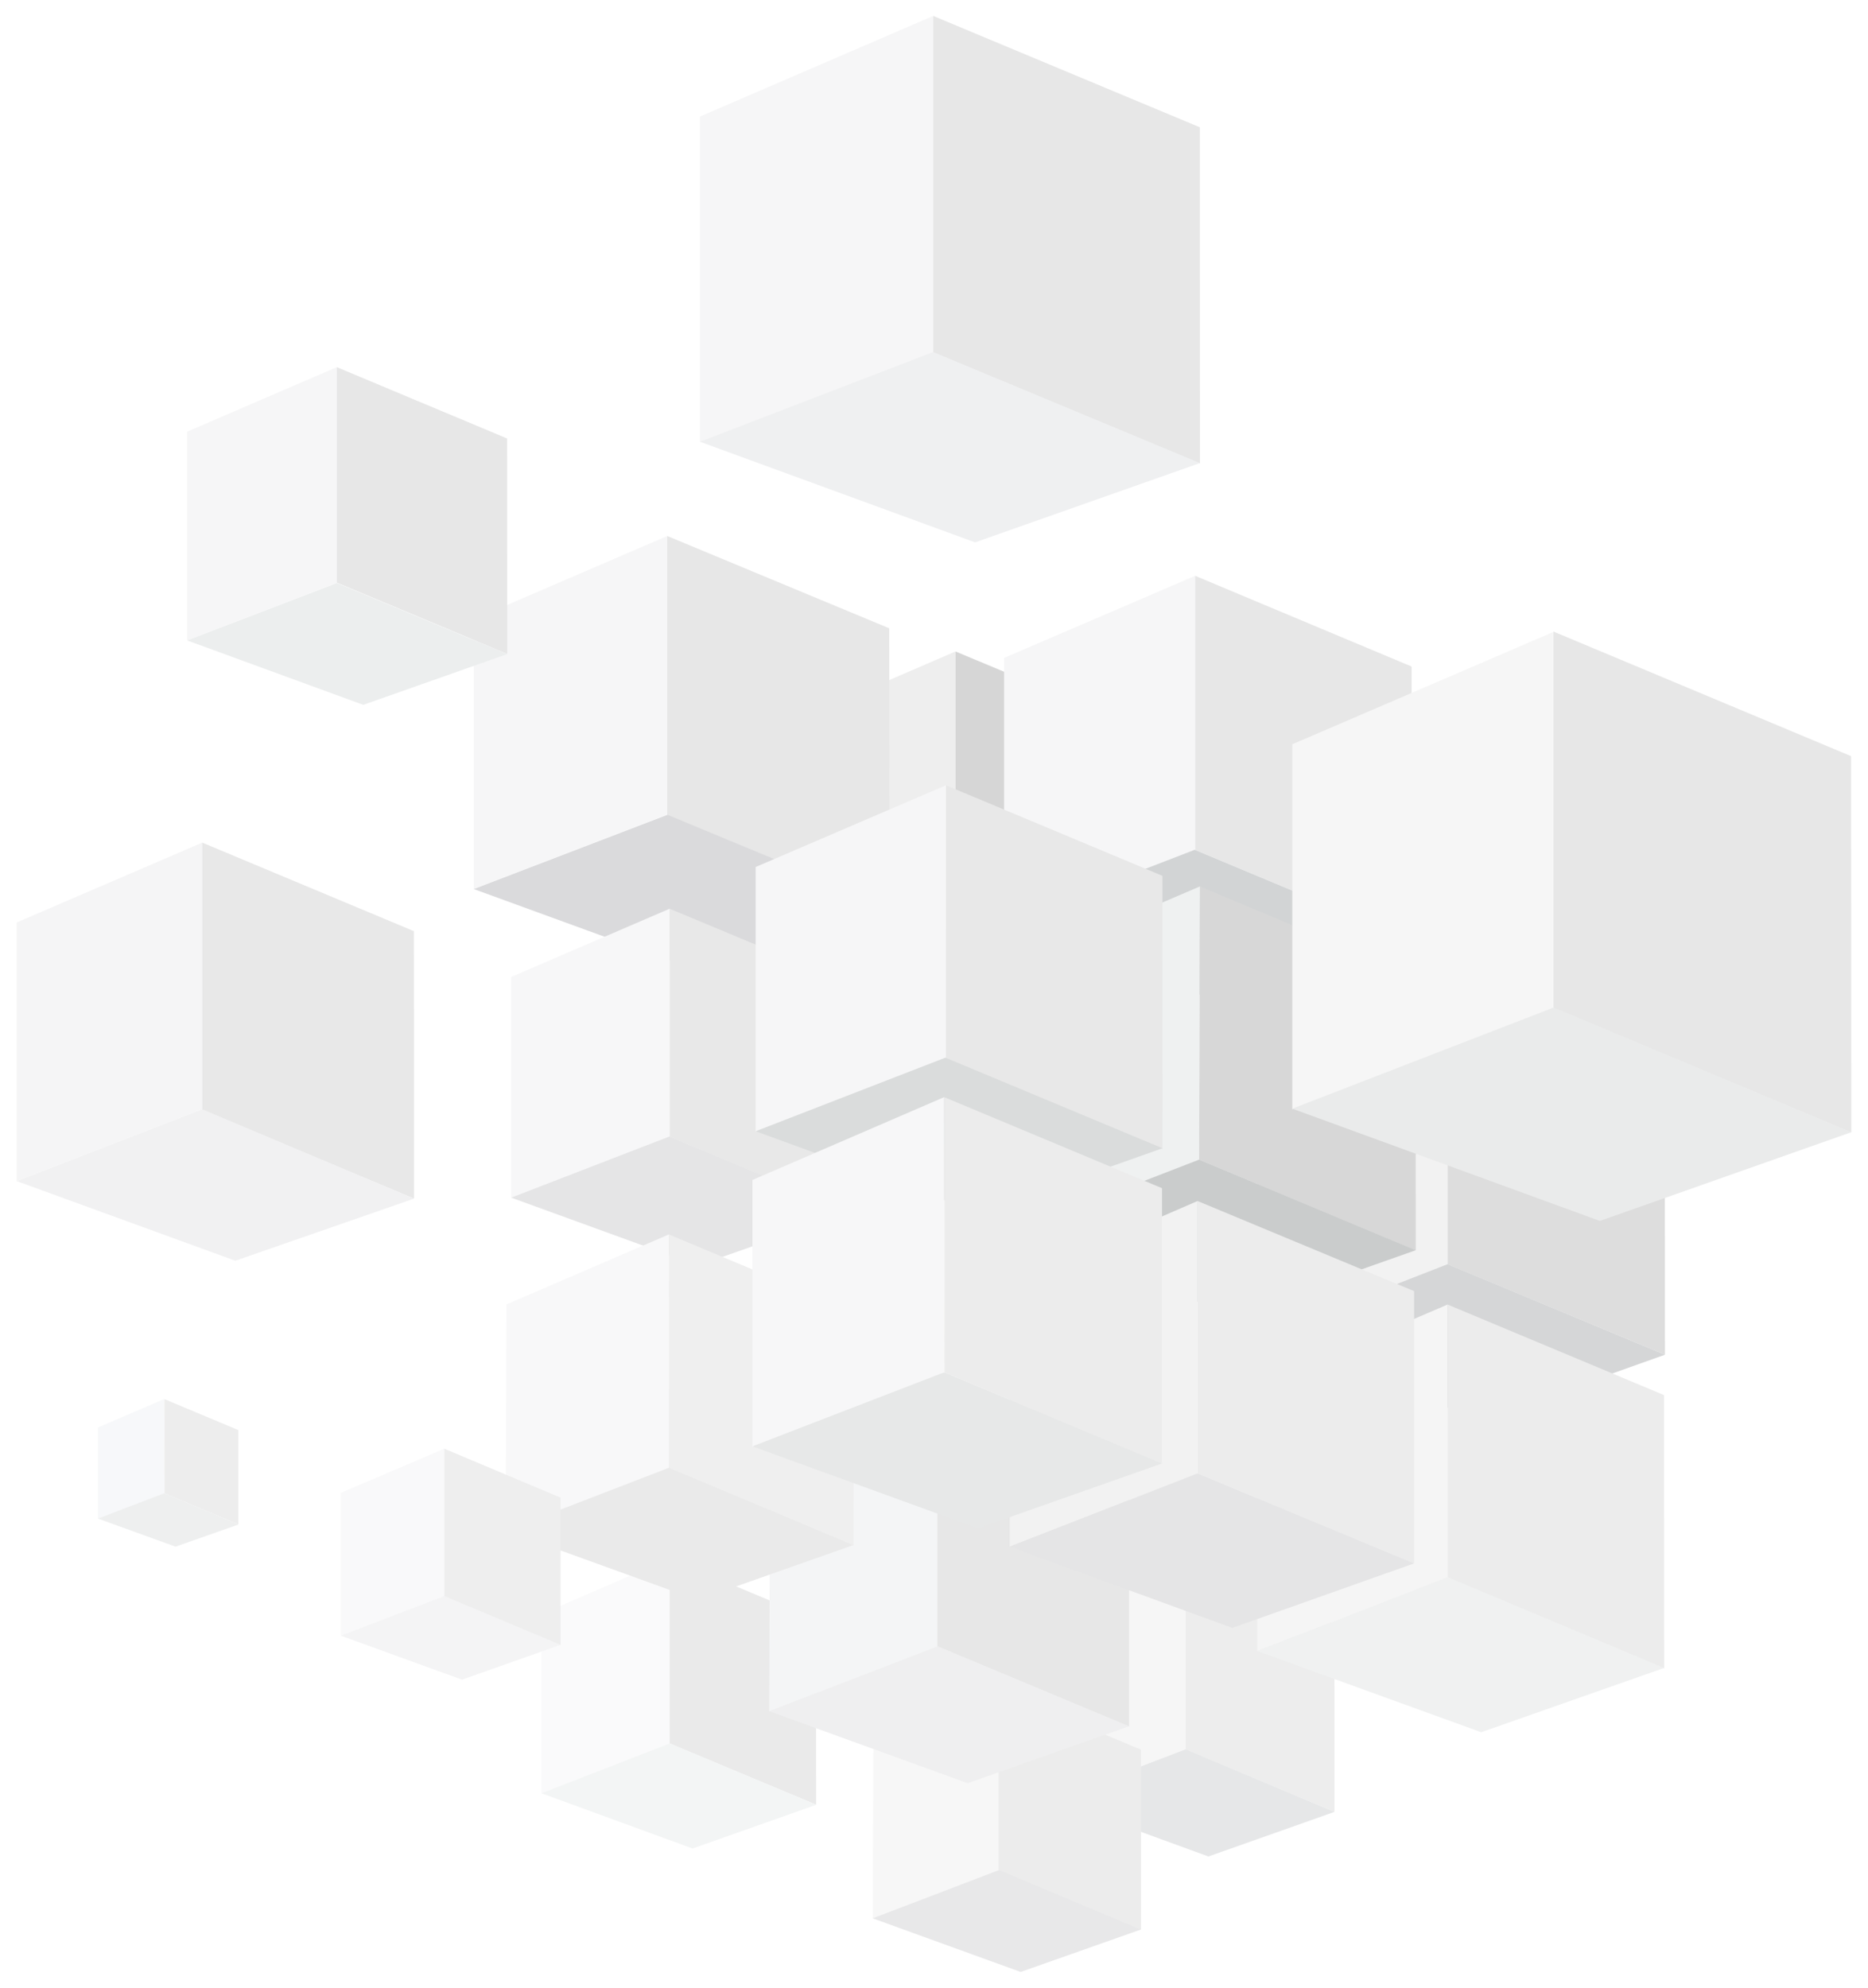 <?xml version="1.0" encoding="UTF-8"?>
<svg width="2346px" height="2496px" viewBox="0 0 2346 2496" version="1.1" xmlns="http://www.w3.org/2000/svg" xmlns:xlink="http://www.w3.org/1999/xlink">
    <!-- Generator: Sketch 52.4 (67378) - http://www.bohemiancoding.com/sketch -->
    <title>Cubes</title>
    <desc>Created with Sketch.</desc>
    <defs>
        <filter x="-27.4%" y="-26.1%" width="154.8%" height="152.2%" filterUnits="objectBoundingBox" id="filter-1">
            <feOffset dx="4" dy="0" in="SourceAlpha" result="shadowOffsetOuter1"></feOffset>
            <feGaussianBlur stdDeviation="10.5" in="shadowOffsetOuter1" result="shadowBlurOuter1"></feGaussianBlur>
            <feColorMatrix values="0 0 0 0 0.184   0 0 0 0 0.176   0 0 0 0 0.176  0 0 0 0.05 0" type="matrix" in="shadowBlurOuter1" result="shadowMatrixOuter1"></feColorMatrix>
            <feMerge>
                <feMergeNode in="shadowMatrixOuter1"></feMergeNode>
                <feMergeNode in="SourceGraphic"></feMergeNode>
            </feMerge>
        </filter>
        <polygon id="path-2" points="0.308 0.617 93.777 0.617 93.777 158.141 0.308 158.141"></polygon>
        <filter x="-13.7%" y="-13.1%" width="127.4%" height="126.1%" filterUnits="objectBoundingBox" id="filter-4">
            <feOffset dx="4" dy="0" in="SourceAlpha" result="shadowOffsetOuter1"></feOffset>
            <feGaussianBlur stdDeviation="10.5" in="shadowOffsetOuter1" result="shadowBlurOuter1"></feGaussianBlur>
            <feColorMatrix values="0 0 0 0 0   0 0 0 0 0   0 0 0 0 0  0 0 0 0.08 0" type="matrix" in="shadowBlurOuter1" result="shadowMatrixOuter1"></feColorMatrix>
            <feMerge>
                <feMergeNode in="shadowMatrixOuter1"></feMergeNode>
                <feMergeNode in="SourceGraphic"></feMergeNode>
            </feMerge>
        </filter>
        <filter x="-14.1%" y="-13.3%" width="128.1%" height="126.6%" filterUnits="objectBoundingBox" id="filter-5">
            <feOffset dx="4" dy="0" in="SourceAlpha" result="shadowOffsetOuter1"></feOffset>
            <feGaussianBlur stdDeviation="10.5" in="shadowOffsetOuter1" result="shadowBlurOuter1"></feGaussianBlur>
            <feColorMatrix values="0 0 0 0 0   0 0 0 0 0   0 0 0 0 0  0 0 0 0.08 0" type="matrix" in="shadowBlurOuter1" result="shadowMatrixOuter1"></feColorMatrix>
            <feMerge>
                <feMergeNode in="shadowMatrixOuter1"></feMergeNode>
                <feMergeNode in="SourceGraphic"></feMergeNode>
            </feMerge>
        </filter>
        <filter x="-14.4%" y="-13.7%" width="128.8%" height="127.4%" filterUnits="objectBoundingBox" id="filter-6">
            <feOffset dx="4" dy="0" in="SourceAlpha" result="shadowOffsetOuter1"></feOffset>
            <feGaussianBlur stdDeviation="10.5" in="shadowOffsetOuter1" result="shadowBlurOuter1"></feGaussianBlur>
            <feColorMatrix values="0 0 0 0 0   0 0 0 0 0   0 0 0 0 0  0 0 0 0.08 0" type="matrix" in="shadowBlurOuter1" result="shadowMatrixOuter1"></feColorMatrix>
            <feMerge>
                <feMergeNode in="shadowMatrixOuter1"></feMergeNode>
                <feMergeNode in="SourceGraphic"></feMergeNode>
            </feMerge>
        </filter>
        <filter x="-10.7%" y="-10.2%" width="121.5%" height="120.4%" filterUnits="objectBoundingBox" id="filter-7">
            <feOffset dx="4" dy="0" in="SourceAlpha" result="shadowOffsetOuter1"></feOffset>
            <feGaussianBlur stdDeviation="10.5" in="shadowOffsetOuter1" result="shadowBlurOuter1"></feGaussianBlur>
            <feColorMatrix values="0 0 0 0 0   0 0 0 0 0   0 0 0 0 0  0 0 0 0.08 0" type="matrix" in="shadowBlurOuter1" result="shadowMatrixOuter1"></feColorMatrix>
            <feMerge>
                <feMergeNode in="shadowMatrixOuter1"></feMergeNode>
                <feMergeNode in="SourceGraphic"></feMergeNode>
            </feMerge>
        </filter>
        <polygon id="path-8" points="0 93.026 280.711 196 510.203 114.951 238.613 0.966"></polygon>
        <linearGradient x1="0%" y1="50%" x2="100%" y2="50%" id="linearGradient-10">
            <stop stop-color="#D3D4D6" offset="0%"></stop>
            <stop stop-color="#E6E6E8" offset="100%"></stop>
        </linearGradient>
        <filter x="-9.3%" y="-8.9%" width="118.6%" height="117.7%" filterUnits="objectBoundingBox" id="filter-11">
            <feOffset dx="4" dy="0" in="SourceAlpha" result="shadowOffsetOuter1"></feOffset>
            <feGaussianBlur stdDeviation="10.5" in="shadowOffsetOuter1" result="shadowBlurOuter1"></feGaussianBlur>
            <feColorMatrix values="0 0 0 0 0   0 0 0 0 0   0 0 0 0 0  0 0 0 0.08 0" type="matrix" in="shadowBlurOuter1" result="shadowMatrixOuter1"></feColorMatrix>
            <feMerge>
                <feMergeNode in="shadowMatrixOuter1"></feMergeNode>
                <feMergeNode in="SourceGraphic"></feMergeNode>
            </feMerge>
        </filter>
        <filter x="-11.4%" y="-10.8%" width="122.8%" height="121.7%" filterUnits="objectBoundingBox" id="filter-12">
            <feOffset dx="4" dy="0" in="SourceAlpha" result="shadowOffsetOuter1"></feOffset>
            <feGaussianBlur stdDeviation="10.5" in="shadowOffsetOuter1" result="shadowBlurOuter1"></feGaussianBlur>
            <feColorMatrix values="0 0 0 0 0   0 0 0 0 0   0 0 0 0 0  0 0 0 0.08 0" type="matrix" in="shadowBlurOuter1" result="shadowMatrixOuter1"></feColorMatrix>
            <feMerge>
                <feMergeNode in="shadowMatrixOuter1"></feMergeNode>
                <feMergeNode in="SourceGraphic"></feMergeNode>
            </feMerge>
        </filter>
        <filter x="-11.1%" y="-10.6%" width="122.2%" height="121.1%" filterUnits="objectBoundingBox" id="filter-13">
            <feOffset dx="4" dy="0" in="SourceAlpha" result="shadowOffsetOuter1"></feOffset>
            <feGaussianBlur stdDeviation="10.5" in="shadowOffsetOuter1" result="shadowBlurOuter1"></feGaussianBlur>
            <feColorMatrix values="0 0 0 0 0   0 0 0 0 0   0 0 0 0 0  0 0 0 0.08 0" type="matrix" in="shadowBlurOuter1" result="shadowMatrixOuter1"></feColorMatrix>
            <feMerge>
                <feMergeNode in="shadowMatrixOuter1"></feMergeNode>
                <feMergeNode in="SourceGraphic"></feMergeNode>
            </feMerge>
        </filter>
        <filter x="-17.6%" y="-16.7%" width="135.1%" height="133.4%" filterUnits="objectBoundingBox" id="filter-14">
            <feOffset dx="4" dy="0" in="SourceAlpha" result="shadowOffsetOuter1"></feOffset>
            <feGaussianBlur stdDeviation="10.5" in="shadowOffsetOuter1" result="shadowBlurOuter1"></feGaussianBlur>
            <feColorMatrix values="0 0 0 0 0   0 0 0 0 0   0 0 0 0 0  0 0 0 0.08 0" type="matrix" in="shadowBlurOuter1" result="shadowMatrixOuter1"></feColorMatrix>
            <feMerge>
                <feMergeNode in="shadowMatrixOuter1"></feMergeNode>
                <feMergeNode in="SourceGraphic"></feMergeNode>
            </feMerge>
        </filter>
        <filter x="-9.5%" y="-9.0%" width="118.9%" height="118.0%" filterUnits="objectBoundingBox" id="filter-15">
            <feOffset dx="4" dy="0" in="SourceAlpha" result="shadowOffsetOuter1"></feOffset>
            <feGaussianBlur stdDeviation="10.5" in="shadowOffsetOuter1" result="shadowBlurOuter1"></feGaussianBlur>
            <feColorMatrix values="0 0 0 0 0   0 0 0 0 0   0 0 0 0 0  0 0 0 0.08 0" type="matrix" in="shadowBlurOuter1" result="shadowMatrixOuter1"></feColorMatrix>
            <feMerge>
                <feMergeNode in="shadowMatrixOuter1"></feMergeNode>
                <feMergeNode in="SourceGraphic"></feMergeNode>
            </feMerge>
        </filter>
        <filter x="-9.5%" y="-9.0%" width="119.0%" height="118.1%" filterUnits="objectBoundingBox" id="filter-16">
            <feOffset dx="4" dy="0" in="SourceAlpha" result="shadowOffsetOuter1"></feOffset>
            <feGaussianBlur stdDeviation="10.5" in="shadowOffsetOuter1" result="shadowBlurOuter1"></feGaussianBlur>
            <feColorMatrix values="0 0 0 0 0   0 0 0 0 0   0 0 0 0 0  0 0 0 0.08 0" type="matrix" in="shadowBlurOuter1" result="shadowMatrixOuter1"></feColorMatrix>
            <feMerge>
                <feMergeNode in="shadowMatrixOuter1"></feMergeNode>
                <feMergeNode in="SourceGraphic"></feMergeNode>
            </feMerge>
        </filter>
        <filter x="-9.5%" y="-9.0%" width="118.9%" height="118.0%" filterUnits="objectBoundingBox" id="filter-17">
            <feOffset dx="4" dy="0" in="SourceAlpha" result="shadowOffsetOuter1"></feOffset>
            <feGaussianBlur stdDeviation="10.5" in="shadowOffsetOuter1" result="shadowBlurOuter1"></feGaussianBlur>
            <feColorMatrix values="0 0 0 0 0   0 0 0 0 0   0 0 0 0 0  0 0 0 0.08 0" type="matrix" in="shadowBlurOuter1" result="shadowMatrixOuter1"></feColorMatrix>
            <feMerge>
                <feMergeNode in="shadowMatrixOuter1"></feMergeNode>
                <feMergeNode in="SourceGraphic"></feMergeNode>
            </feMerge>
        </filter>
        <filter x="-9.5%" y="-9.0%" width="119.0%" height="118.0%" filterUnits="objectBoundingBox" id="filter-18">
            <feOffset dx="4" dy="0" in="SourceAlpha" result="shadowOffsetOuter1"></feOffset>
            <feGaussianBlur stdDeviation="10.5" in="shadowOffsetOuter1" result="shadowBlurOuter1"></feGaussianBlur>
            <feColorMatrix values="0 0 0 0 0   0 0 0 0 0   0 0 0 0 0  0 0 0 0.08 0" type="matrix" in="shadowBlurOuter1" result="shadowMatrixOuter1"></feColorMatrix>
            <feMerge>
                <feMergeNode in="shadowMatrixOuter1"></feMergeNode>
                <feMergeNode in="SourceGraphic"></feMergeNode>
            </feMerge>
        </filter>
        <filter x="-9.5%" y="-9.0%" width="119.1%" height="118.1%" filterUnits="objectBoundingBox" id="filter-19">
            <feOffset dx="4" dy="0" in="SourceAlpha" result="shadowOffsetOuter1"></feOffset>
            <feGaussianBlur stdDeviation="10.5" in="shadowOffsetOuter1" result="shadowBlurOuter1"></feGaussianBlur>
            <feColorMatrix values="0 0 0 0 0   0 0 0 0 0   0 0 0 0 0  0 0 0 0.08 0" type="matrix" in="shadowBlurOuter1" result="shadowMatrixOuter1"></feColorMatrix>
            <feMerge>
                <feMergeNode in="shadowMatrixOuter1"></feMergeNode>
                <feMergeNode in="SourceGraphic"></feMergeNode>
            </feMerge>
        </filter>
        <filter x="-9.5%" y="-9.0%" width="119.0%" height="118.1%" filterUnits="objectBoundingBox" id="filter-20">
            <feOffset dx="4" dy="0" in="SourceAlpha" result="shadowOffsetOuter1"></feOffset>
            <feGaussianBlur stdDeviation="10.5" in="shadowOffsetOuter1" result="shadowBlurOuter1"></feGaussianBlur>
            <feColorMatrix values="0 0 0 0 0   0 0 0 0 0   0 0 0 0 0  0 0 0 0.08 0" type="matrix" in="shadowBlurOuter1" result="shadowMatrixOuter1"></feColorMatrix>
            <feMerge>
                <feMergeNode in="shadowMatrixOuter1"></feMergeNode>
                <feMergeNode in="SourceGraphic"></feMergeNode>
            </feMerge>
        </filter>
        <filter x="-9.4%" y="-8.9%" width="118.8%" height="117.9%" filterUnits="objectBoundingBox" id="filter-21">
            <feOffset dx="4" dy="0" in="SourceAlpha" result="shadowOffsetOuter1"></feOffset>
            <feGaussianBlur stdDeviation="10.5" in="shadowOffsetOuter1" result="shadowBlurOuter1"></feGaussianBlur>
            <feColorMatrix values="0 0 0 0 0   0 0 0 0 0   0 0 0 0 0  0 0 0 0.08 0" type="matrix" in="shadowBlurOuter1" result="shadowMatrixOuter1"></feColorMatrix>
            <feMerge>
                <feMergeNode in="shadowMatrixOuter1"></feMergeNode>
                <feMergeNode in="SourceGraphic"></feMergeNode>
            </feMerge>
        </filter>
        <polygon id="path-22" points="0.377 0.558 274.222 0.558 274.222 460.48 0.377 460.48"></polygon>
        <polygon id="path-24" points="0 0.024 514.574 0.024 514.574 195.959 0 195.959"></polygon>
        <filter x="-9.7%" y="-9.2%" width="119.4%" height="118.5%" filterUnits="objectBoundingBox" id="filter-26">
            <feOffset dx="4" dy="0" in="SourceAlpha" result="shadowOffsetOuter1"></feOffset>
            <feGaussianBlur stdDeviation="10.5" in="shadowOffsetOuter1" result="shadowBlurOuter1"></feGaussianBlur>
            <feColorMatrix values="0 0 0 0 0   0 0 0 0 0   0 0 0 0 0  0 0 0 0.08 0" type="matrix" in="shadowBlurOuter1" result="shadowMatrixOuter1"></feColorMatrix>
            <feMerge>
                <feMergeNode in="shadowMatrixOuter1"></feMergeNode>
                <feMergeNode in="SourceGraphic"></feMergeNode>
            </feMerge>
        </filter>
        <filter x="-6.9%" y="-6.6%" width="113.8%" height="113.1%" filterUnits="objectBoundingBox" id="filter-27">
            <feOffset dx="4" dy="0" in="SourceAlpha" result="shadowOffsetOuter1"></feOffset>
            <feGaussianBlur stdDeviation="10.5" in="shadowOffsetOuter1" result="shadowBlurOuter1"></feGaussianBlur>
            <feColorMatrix values="0 0 0 0 0   0 0 0 0 0   0 0 0 0 0  0 0 0 0.08 0" type="matrix" in="shadowBlurOuter1" result="shadowMatrixOuter1"></feColorMatrix>
            <feMerge>
                <feMergeNode in="shadowMatrixOuter1"></feMergeNode>
                <feMergeNode in="SourceGraphic"></feMergeNode>
            </feMerge>
        </filter>
        <filter x="-12.1%" y="-11.4%" width="124.1%" height="122.9%" filterUnits="objectBoundingBox" id="filter-28">
            <feOffset dx="4" dy="0" in="SourceAlpha" result="shadowOffsetOuter1"></feOffset>
            <feGaussianBlur stdDeviation="10.5" in="shadowOffsetOuter1" result="shadowBlurOuter1"></feGaussianBlur>
            <feColorMatrix values="0 0 0 0 0   0 0 0 0 0   0 0 0 0 0  0 0 0 0.08 0" type="matrix" in="shadowBlurOuter1" result="shadowMatrixOuter1"></feColorMatrix>
            <feMerge>
                <feMergeNode in="shadowMatrixOuter1"></feMergeNode>
                <feMergeNode in="SourceGraphic"></feMergeNode>
            </feMerge>
        </filter>
        <filter x="-7.7%" y="-7.3%" width="115.4%" height="114.7%" filterUnits="objectBoundingBox" id="filter-29">
            <feOffset dx="4" dy="0" in="SourceAlpha" result="shadowOffsetOuter1"></feOffset>
            <feGaussianBlur stdDeviation="10.5" in="shadowOffsetOuter1" result="shadowBlurOuter1"></feGaussianBlur>
            <feColorMatrix values="0 0 0 0 0   0 0 0 0 0   0 0 0 0 0  0 0 0 0.08 0" type="matrix" in="shadowBlurOuter1" result="shadowMatrixOuter1"></feColorMatrix>
            <feMerge>
                <feMergeNode in="shadowMatrixOuter1"></feMergeNode>
                <feMergeNode in="SourceGraphic"></feMergeNode>
            </feMerge>
        </filter>
    </defs>
    <g id="Page-1" stroke="none" stroke-width="1" fill="none" fill-rule="evenodd">
        <g id="кубы" transform="translate(-57, -36)">
            <g id="Cubes" transform="translate(74, 56)">
                <g id="1" filter="url(#filter-1)" transform="translate(102, 1736)">
                    <polygon id="Fill-1" fill="#F7F8FA" points="83.207 0.611 0 36.361 0 151 83 119.186 83.264 118.861"></polygon>
                    <g id="Group-7">
                        <g id="Group-4" transform="translate(82.897, 0)">
                            <mask id="mask-3" fill="white">
                                <use xlink:href="#path-2"></use>
                            </mask>
                            <g id="Clip-3"></g>
                            <path d="M0.308,0.617 C0.354,0.663 0.312,111.623 0.308,118.561 L0.308,118.899 L93.778,158.141 L93.778,39.762 L0.308,0.617 Z" id="Fill-2" fill="#EDEDED" mask="url(#mask-3)"></path>
                        </g>
                        <polygon id="Fill-5" fill="#EEEFEF" points="0 150.742 97.452 185.998 176.675 158.142 83.204 118.9"></polygon>
                    </g>
                </g>
                <g id="6" filter="url(#filter-4)" transform="translate(1301, 1940)">
                    <polygon id="Fill-1" fill="#F6F6F6" points="167 0 1.903 70.772 1 300 167 236.386"></polygon>
                    <polygon id="Fill-2" fill="#EDEDED" points="167 0 167 236.542 354 315 353.856 78.328"></polygon>
                    <polygon id="Fill-3" fill="#E6E7E8" points="0.988 299.995 195.632 371 353.997 315.004 167.021 236.38"></polygon>
                </g>
                <g id="3" filter="url(#filter-5)" transform="translate(659, 1937)">
                    <polygon id="Fill-1" fill="#FAFAFB" points="161 0 0 69.594 0 295 161 232.535"></polygon>
                    <polygon id="Fill-2" fill="#EAEAEA" points="161 0 161 232.18 345 309 344.856 76.852"></polygon>
                    <polygon id="Fill-3" fill="#F3F5F5" points="0 294.633 189.814 364 345 309.146 161.352 232"></polygon>
                </g>
                <g id="4" filter="url(#filter-6)" transform="translate(1075, 2102)">
                    <polygon id="Fill-1" fill="#F7F7F7" points="158 0 0.86 67.704 0 287 158 226.308"></polygon>
                    <polygon id="Fill-2" fill="#ECECEC" points="158 0 158 226.287 337 301 336.931 74.874"></polygon>
                    <polygon id="Fill-3" fill="#E8E8E9" points="0 286.655 185.846 354 337 300.674 158.67 226"></polygon>
                </g>
                <g id="5" filter="url(#filter-7)" transform="translate(945, 1743)">
                    <polygon id="Fill-1" fill="#E7E7E7" points="211 0 211 304.355 452 405 452 100.724"></polygon>
                    <polygon id="Fill-2" fill="#F4F5F6" points="211 0 1.159 91.052 0 386 211 304.309"></polygon>
                    <polygon id="Fill-3" fill="#EFEFF0" points="0 385.593 249.314 476 452 404.509 211.434 304"></polygon>
                </g>
                <g id="18" transform="translate(945, 798)">
                    <polygon id="Fill-1" fill="#EEEEEE" points="238 0 0 102.713 0 435 238 343.268"></polygon>
                    <polygon id="Fill-2" fill="#D6D6D6" points="238 0 238 342.628 510 456 509.788 113.399"></polygon>
                    <g id="Group-5" transform="translate(0, 342)">
                        <mask id="mask-9" fill="white">
                            <use xlink:href="#path-8"></use>
                        </mask>
                        <g id="Clip-4"></g>
                        <polygon id="Fill-3" fill="url(#linearGradient-10)" mask="url(#mask-9)" points="0 93.026 280.711 196 510.203 114.951 238.613 0.966"></polygon>
                    </g>
                </g>
                <g id="19" filter="url(#filter-11)" transform="translate(574, 653)">
                    <polygon id="Fill-1" fill="#F6F6F7" points="243 0 0 104.638 0 443 243 349.736"></polygon>
                    <polygon id="Fill-2" fill="#E7E7E7" points="243 0 243 350.201 522 466 521.779 115.886"></polygon>
                    <polygon id="Fill-3" fill="#DADADC" points="0 443.299 287.193 548 522 465.684 243.355 350"></polygon>
                </g>
                <g id="12" filter="url(#filter-12)" transform="translate(621, 1121)">
                    <polygon id="Fill-1" fill="#F7F7F8" points="199 0 0 85.642 0 363 199 286.238"></polygon>
                    <polygon id="Fill-2" fill="#E8E8E8" points="199 0 199 286.324 426 381 426 94.754"></polygon>
                    <polygon id="Fill-3" fill="#E5E5E6" points="0 362.765 234.482 448 426 380.651 198.686 286"></polygon>
                </g>
                <g id="7" filter="url(#filter-13)" transform="translate(614, 1530)">
                    <polygon id="Fill-3" fill="#EAEAEA" points="0 371.772 240.988 459 437 389.937 205 292"></polygon>
                    <polygon id="Fill-1" fill="#F8F8F9" points="205 0 1.127 87.774 0 372 205 292.985"></polygon>
                    <polygon id="Fill-2" fill="#EFEFEF" points="205.055 0 205 292.981 437 390 436.904 97.033"></polygon>
                </g>
                <g id="2" filter="url(#filter-14)" transform="translate(407, 1799)">
                    <polygon id="Fill-1" fill="#F9F9FA" points="130 0 0 55.442 0 235 130 185.31"></polygon>
                    <polygon id="Fill-2" fill="#EEEEEE" points="130 0 130 185.693 276 247 276 61.447"></polygon>
                    <polygon id="Fill-3" fill="#F4F4F5" points="0 234.753 152.235 290 276 246.258 129.981 185"></polygon>
                </g>
                <g id="15" filter="url(#filter-15)" transform="translate(1558, 1224)">
                    <polygon id="Fill-1" fill="#F2F2F2" points="239 0 0 102.831 0 436 239 343.721"></polygon>
                    <polygon id="Fill-2" fill="#DDDDDD" points="239 0 239 343.435 512 457 511.793 113.648"></polygon>
                    <polygon id="Fill-3" fill="#D5D6D7" points="0 436.504 281.7 539 511.993 457.007 239 343.302"></polygon>
                </g>
                <g id="10" filter="url(#filter-16)" transform="translate(1558, 1618)">
                    <polygon id="Fill-1" fill="#F5F5F5" points="239 0 0 102.633 0 435 239 342.759"></polygon>
                    <polygon id="Fill-2" fill="#ECECEC" points="239 0 239 343.313 511 457 510.894 113.701"></polygon>
                    <polygon id="Fill-3" fill="#F0F1F1" points="0 435.061 281.208 537 511 456.283 239.004 342.233"></polygon>
                </g>
                <g id="17" filter="url(#filter-17)" transform="translate(1240, 703)">
                    <polygon id="Fill-1" fill="#F6F6F7" points="240 0 0 103.091 0 437 240 344.534"></polygon>
                    <polygon id="Fill-2" fill="#E7E7E7" points="240 0 240 344.131 512 458 511.788 113.897"></polygon>
                    <polygon id="Fill-3" fill="#D2D4D5" points="0 436.434 281.7 539 512 457.962 239.454 344"></polygon>
                </g>
                <g id="14" filter="url(#filter-18)" transform="translate(1246, 1092)">
                    <polygon id="Fill-1" fill="#EFF1F1" points="240.004 0.998 0 103.847 0 437 239 344.668"></polygon>
                    <polygon id="Fill-2" fill="#D7D7D7" points="240 1 238.977 344.075 511 458 510.895 114.701"></polygon>
                    <polygon id="Fill-3" fill="#CACCCC" points="0 436.533 281.208 539 511 457.789 239.036 344"></polygon>
                </g>
                <g id="9" filter="url(#filter-19)" transform="translate(1246, 1488)">
                    <polygon id="Fill-1" fill="#F2F2F2" points="237 0 1 102.375 1 434 237 342.147"></polygon>
                    <polygon id="Fill-2" fill="#ECECEC" points="237 0 237 341.932 509 455 509 113.16"></polygon>
                    <polygon id="Fill-3" fill="#E5E5E6" points="0.96 434 280.615 536 508.998 455.001 236.99 341.907"></polygon>
                </g>
                <g id="13" filter="url(#filter-20)" transform="translate(928, 966)">
                    <polygon id="Fill-1" fill="#F6F6F7" points="239 0 0 102.633 0 435 239 343.011"></polygon>
                    <polygon id="Fill-2" fill="#E8E8E8" points="239 0 239 343.566 511 457 510.894 113.701"></polygon>
                    <polygon id="Fill-3" fill="#DADCDC" points="0 434.402 281.208 537 511 455.761 238.281 342"></polygon>
                </g>
                <g id="8" filter="url(#filter-21)" transform="translate(924, 1357)">
                    <polygon id="Fill-1" fill="#F7F7F8" points="240.764 0.563 0 104.563 0 440 241 346"></polygon>
                    <g id="Group-8">
                        <g id="Group-4" transform="translate(240.352, 0)">
                            <mask id="mask-23" fill="white">
                                <use xlink:href="#path-22"></use>
                            </mask>
                            <g id="Clip-3"></g>
                            <path d="M0.406,0.558 L274.223,114.975 L274.223,460.48 L0.406,346.063 C0.406,346.063 0.341,0.558 0.406,0.558" id="Fill-2" fill="#ECECEC" mask="url(#mask-23)"></path>
                        </g>
                        <g id="Group-7" transform="translate(0, 346.037)">
                            <mask id="mask-25" fill="white">
                                <use xlink:href="#path-24"></use>
                            </mask>
                            <g id="Clip-6"></g>
                            <polygon id="Fill-5" fill="#E7E8E8" mask="url(#mask-25)" points="283.234 195.959 0 93.004 240.758 0.024 514.575 114.441"></polygon>
                        </g>
                    </g>
                </g>
                <g id="11" filter="url(#filter-26)" transform="translate(0, 1038)">
                    <polygon id="Fill-1" fill="#F5F5F6" points="233 0 0 100.228 0 425 233 334.814"></polygon>
                    <polygon id="Fill-2" fill="#E8E8E8" points="233 0 233 335.679 499 447 498.797 111.146"></polygon>
                    <polygon id="Fill-3" fill="#F1F1F2" points="0.004 425.011 274.554 525 499.015 446.994 233.008 334.804"></polygon>
                </g>
                <g id="16" filter="url(#filter-27)" transform="translate(1602, 773)">
                    <polygon id="Fill-1" fill="#F6F6F6" points="329 0 0 141.526 0 600 329 473.026"></polygon>
                    <polygon id="Fill-2" fill="#E7E7E7" points="328 0 328 472.605 702 629 701.719 156.395"></polygon>
                    <polygon id="Fill-3" fill="#EAEBEB" points="0 599.041 386.24 740 702 628.617 328.316 472"></polygon>
                </g>
                <g id="20" filter="url(#filter-28)" transform="translate(214, 441)">
                    <polygon id="Fill-1" fill="#F6F6F7" points="188 0 0 81.012 0 343 188 270.739"></polygon>
                    <polygon id="Fill-2" fill="#E7E7E7" points="188 0 188 270.594 402 360 401.913 89.558"></polygon>
                    <polygon id="Fill-3" fill="#ECEEEE" points="0 343.12 221.223 424 402 360.278 188.045 271"></polygon>
                </g>
                <g id="21" filter="url(#filter-29)" transform="translate(858, 0)">
                    <polygon id="Fill-1" fill="#F6F6F7" points="293 0 0 126.359 0 535 293 422.361"></polygon>
                    <polygon id="Fill-2" fill="#E7E7E7" points="293 0 293 422.506 628 562 627.88 139.817"></polygon>
                    <polygon id="Fill-3" fill="#EFF0F1" points="0 534.625 345.6 661 628 561.429 292.844 422"></polygon>
                </g>
            </g>
        </g>
    </g>
</svg>